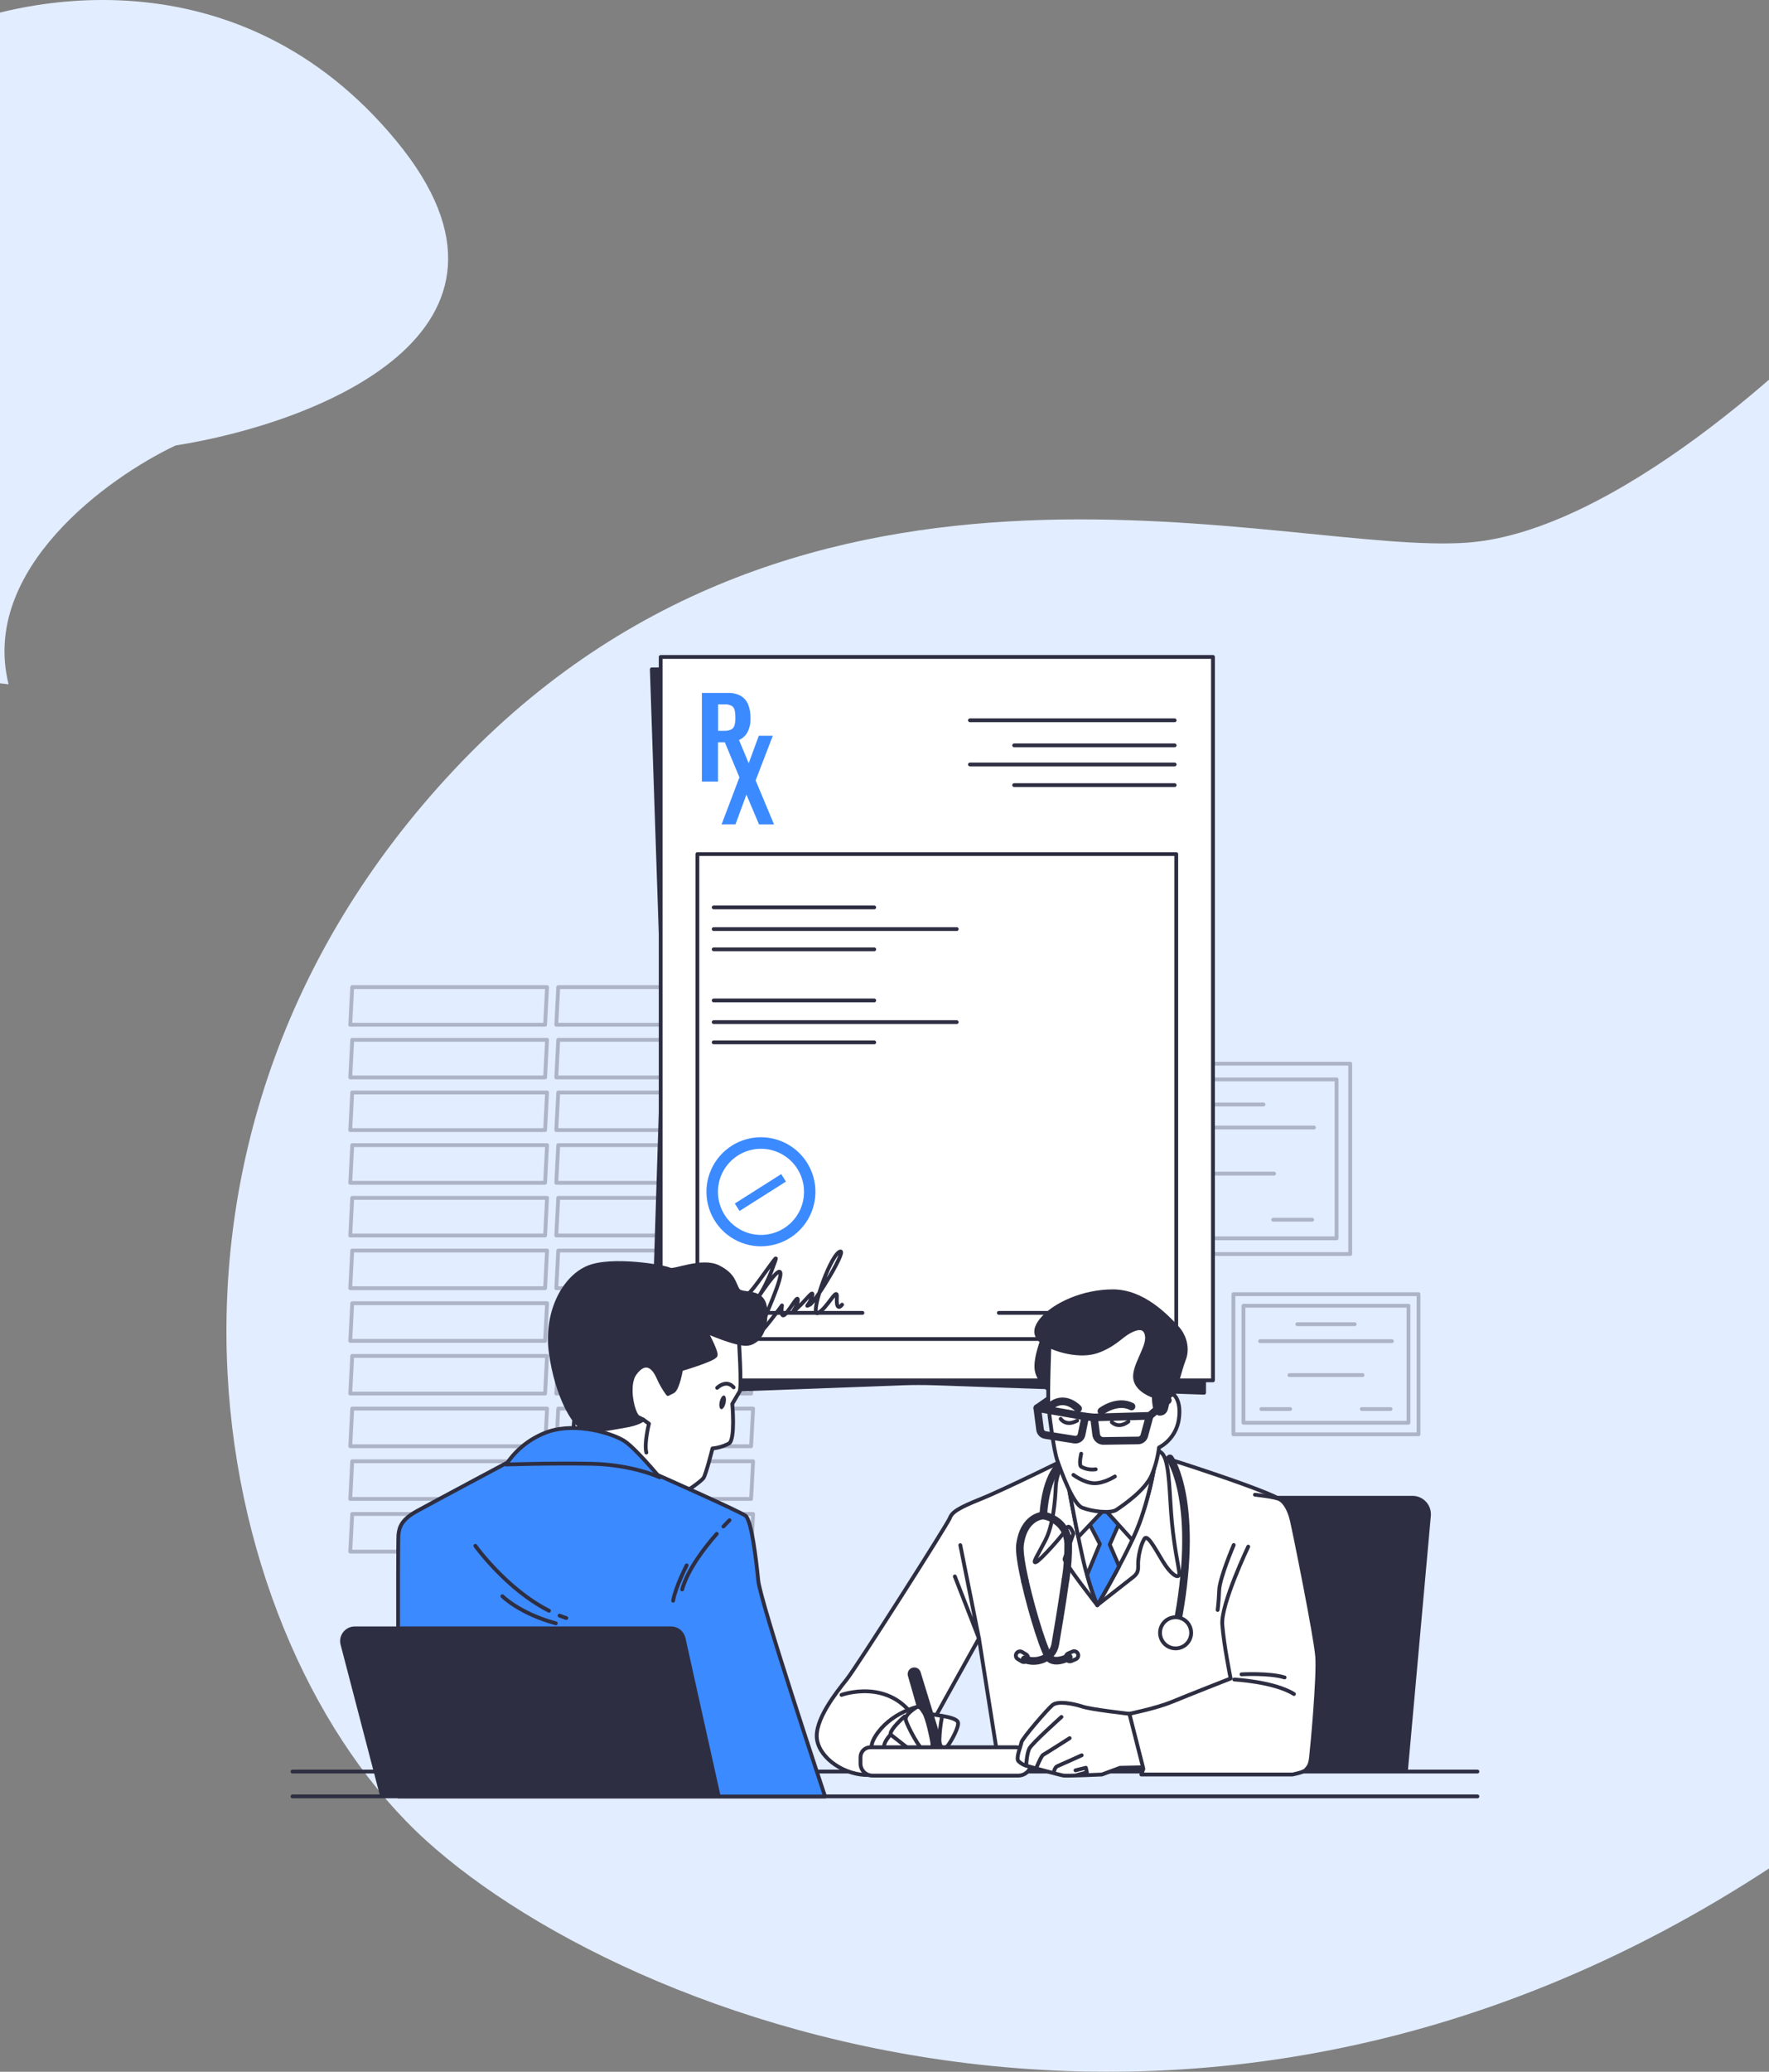 <svg width="375" height="439" viewBox="0 0 375 439" fill="none" xmlns="http://www.w3.org/2000/svg">
<rect x="0" y="0" width="375" height="439" fill="#808080" stroke="none"/>
<path d="M311.226 114.97C341.903 112.613 381.191 76.675 397 59V380.091C269.852 480.247 135.641 431.151 90.231 389.91C44.821 348.669 21.611 242.621 96.285 163.084C170.959 83.548 272.879 117.916 311.226 114.97Z" fill="#E2EDFF"/>
<path d="M84.022 29.866C50.636 -10.621 3.508 -1.343 -15.882 8.357C-90.747 108.562 -35.273 141.204 1.822 145C-4.248 120.708 22.899 101.139 37.231 94.392C66.739 89.752 117.408 70.353 84.022 29.866Z" fill="#E2EDFF"/>
<g opacity="0.3">
<path d="M115.551 217.139H74.247L74.665 209.167H115.969L115.551 217.139Z" stroke="#2E2E42" stroke-width="0.809" stroke-linecap="round" stroke-linejoin="round"/>
<path d="M115.551 228.304H74.247L74.665 220.331H115.969L115.551 228.304Z" stroke="#2E2E42" stroke-width="0.809" stroke-linecap="round" stroke-linejoin="round"/>
<path d="M115.551 239.467H74.247L74.665 231.494H115.969L115.551 239.467Z" stroke="#2E2E42" stroke-width="0.809" stroke-linecap="round" stroke-linejoin="round"/>
<path d="M115.551 250.631H74.247L74.665 242.658H115.969L115.551 250.631Z" stroke="#2E2E42" stroke-width="0.809" stroke-linecap="round" stroke-linejoin="round"/>
<path d="M115.551 261.799H74.247L74.665 253.821H115.969L115.551 261.799Z" stroke="#2E2E42" stroke-width="0.809" stroke-linecap="round" stroke-linejoin="round"/>
<path d="M115.551 272.963H74.247L74.665 264.985H115.969L115.551 272.963Z" stroke="#2E2E42" stroke-width="0.809" stroke-linecap="round" stroke-linejoin="round"/>
<path d="M115.551 284.126H74.247L74.665 276.148H115.969L115.551 284.126Z" stroke="#2E2E42" stroke-width="0.809" stroke-linecap="round" stroke-linejoin="round"/>
<path d="M115.551 295.29H74.247L74.665 287.312H115.969L115.551 295.29Z" stroke="#2E2E42" stroke-width="0.809" stroke-linecap="round" stroke-linejoin="round"/>
<path d="M115.551 306.455H74.247L74.665 298.477H115.969L115.551 306.455Z" stroke="#2E2E42" stroke-width="0.809" stroke-linecap="round" stroke-linejoin="round"/>
<path d="M115.551 317.618H74.247L74.665 309.64H115.969L115.551 317.618Z" stroke="#2E2E42" stroke-width="0.809" stroke-linecap="round" stroke-linejoin="round"/>
<path d="M115.551 328.781H74.247L74.665 320.809H115.969L115.551 328.781Z" stroke="#2E2E42" stroke-width="0.809" stroke-linecap="round" stroke-linejoin="round"/>
<path d="M159.226 217.139H117.922L118.34 209.167H159.644L159.226 217.139Z" stroke="#2E2E42" stroke-width="0.809" stroke-linecap="round" stroke-linejoin="round"/>
<path d="M159.226 228.304H117.922L118.34 220.331H159.644L159.226 228.304Z" stroke="#2E2E42" stroke-width="0.809" stroke-linecap="round" stroke-linejoin="round"/>
<path d="M159.226 239.467H117.922L118.34 231.494H159.644L159.226 239.467Z" stroke="#2E2E42" stroke-width="0.809" stroke-linecap="round" stroke-linejoin="round"/>
<path d="M159.226 250.631H117.922L118.34 242.658H159.644L159.226 250.631Z" stroke="#2E2E42" stroke-width="0.809" stroke-linecap="round" stroke-linejoin="round"/>
<path d="M159.226 261.799H117.922L118.34 253.821H159.644L159.226 261.799Z" stroke="#2E2E42" stroke-width="0.809" stroke-linecap="round" stroke-linejoin="round"/>
<path d="M159.226 272.963H117.922L118.34 264.985H159.644L159.226 272.963Z" stroke="#2E2E42" stroke-width="0.809" stroke-linecap="round" stroke-linejoin="round"/>
<path d="M159.226 284.126H117.922L118.34 276.148H159.644L159.226 284.126Z" stroke="#2E2E42" stroke-width="0.809" stroke-linecap="round" stroke-linejoin="round"/>
<path d="M159.226 295.29H117.922L118.34 287.312H159.644L159.226 295.29Z" stroke="#2E2E42" stroke-width="0.809" stroke-linecap="round" stroke-linejoin="round"/>
<path d="M159.226 306.455H117.922L118.34 298.477H159.644L159.226 306.455Z" stroke="#2E2E42" stroke-width="0.809" stroke-linecap="round" stroke-linejoin="round"/>
<path d="M159.226 317.618H117.922L118.34 309.64H159.644L159.226 317.618Z" stroke="#2E2E42" stroke-width="0.809" stroke-linecap="round" stroke-linejoin="round"/>
<path d="M159.226 328.781H117.922L118.34 320.809H159.644L159.226 328.781Z" stroke="#2E2E42" stroke-width="0.809" stroke-linecap="round" stroke-linejoin="round"/>
</g>
<g opacity="0.3">
<path d="M286.23 225.393H232.915V265.728H286.23V225.393Z" stroke="#2E2E42" stroke-width="0.809" stroke-linecap="round" stroke-linejoin="round"/>
<path d="M283.33 228.727H235.804V262.399H283.33V228.727Z" stroke="#2E2E42" stroke-width="0.809" stroke-linecap="round" stroke-linejoin="round"/>
<path d="M251.303 234.031H267.836" stroke="#2E2E42" stroke-width="0.809" stroke-linecap="round" stroke-linejoin="round"/>
<path d="M240.596 238.917H278.543" stroke="#2E2E42" stroke-width="0.809" stroke-linecap="round" stroke-linejoin="round"/>
<path d="M249.053 248.683H270.087" stroke="#2E2E42" stroke-width="0.809" stroke-linecap="round" stroke-linejoin="round"/>
<path d="M240.97 258.454H249.239" stroke="#2E2E42" stroke-width="0.809" stroke-linecap="round" stroke-linejoin="round"/>
<path d="M269.899 258.454H278.163" stroke="#2E2E42" stroke-width="0.809" stroke-linecap="round" stroke-linejoin="round"/>
</g>
<g opacity="0.3">
<path d="M300.705 274.234H261.465V303.923H300.705V274.234Z" stroke="#2E2E42" stroke-width="0.809" stroke-linecap="round" stroke-linejoin="round"/>
<path d="M298.576 276.688H263.594V301.475H298.576V276.688Z" stroke="#2E2E42" stroke-width="0.809" stroke-linecap="round" stroke-linejoin="round"/>
<path d="M275.006 280.595H287.171" stroke="#2E2E42" stroke-width="0.809" stroke-linecap="round" stroke-linejoin="round"/>
<path d="M267.121 284.188H295.055" stroke="#2E2E42" stroke-width="0.809" stroke-linecap="round" stroke-linejoin="round"/>
<path d="M273.344 291.379H288.832" stroke="#2E2E42" stroke-width="0.809" stroke-linecap="round" stroke-linejoin="round"/>
<path d="M267.396 298.57H273.482" stroke="#2E2E42" stroke-width="0.809" stroke-linecap="round" stroke-linejoin="round"/>
<path d="M288.688 298.57H294.774" stroke="#2E2E42" stroke-width="0.809" stroke-linecap="round" stroke-linejoin="round"/>
</g>
<path d="M255.248 295.12L198.286 293.139C195.938 293.058 193.59 293.058 191.243 293.139L138.176 295.12L140.531 220.611C140.619 217.791 140.619 214.966 140.531 212.138L138.176 141.833H255.248V295.12Z" fill="#2E2E42" stroke="#2E2E42" stroke-width="0.809" stroke-linecap="round" stroke-linejoin="round"/>
<path d="M257.13 139.203H140.058V292.49H257.13V139.203Z" fill="white" stroke="#2E2E42" stroke-width="0.809" stroke-linecap="round" stroke-linejoin="round"/>
<path d="M249.344 180.98H147.837V283.737H249.344V180.98Z" fill="white" stroke="#2E2E42" stroke-width="0.809" stroke-linecap="round" stroke-linejoin="round"/>
<path d="M148.789 165.624V146.834H154.291C155.248 146.792 156.198 147.009 157.042 147.461C157.747 147.881 158.295 148.521 158.599 149.283C158.952 150.204 159.121 151.185 159.094 152.171C159.138 153.193 158.923 154.21 158.467 155.126C158.083 155.854 157.467 156.435 156.718 156.776C155.879 157.136 154.972 157.31 154.06 157.288H152.206V165.624H148.789ZM152.222 154.862H153.521C154.019 154.884 154.516 154.792 154.973 154.592C155.145 154.506 155.297 154.385 155.42 154.238C155.544 154.09 155.635 153.918 155.689 153.734C155.837 153.217 155.904 152.681 155.887 152.144C155.898 151.59 155.848 151.036 155.738 150.493C155.7 150.3 155.622 150.117 155.511 149.956C155.399 149.794 155.256 149.657 155.089 149.552C154.601 149.319 154.061 149.215 153.521 149.25H152.222V154.862Z" fill="#3C8AFF"/>
<path d="M152.965 174.686L156.745 164.716L153.08 155.913H156.283L158.714 161.734L160.849 155.913H163.82L160.184 165.366L164.079 174.686H160.899L158.23 168.375L155.908 174.681L152.965 174.686Z" fill="#3C8AFF"/>
<path d="M205.614 152.628H249.009" stroke="#2E2E42" stroke-width="0.809" stroke-linecap="round" stroke-linejoin="round"/>
<path d="M205.614 161.992H249.009" stroke="#2E2E42" stroke-width="0.809" stroke-linecap="round" stroke-linejoin="round"/>
<path d="M214.984 157.938H249.009" stroke="#2E2E42" stroke-width="0.809" stroke-linecap="round" stroke-linejoin="round"/>
<path d="M214.984 166.367H249.009" stroke="#2E2E42" stroke-width="0.809" stroke-linecap="round" stroke-linejoin="round"/>
<path d="M151.293 192.275H185.323" stroke="#2E2E42" stroke-width="0.809" stroke-linecap="round" stroke-linejoin="round"/>
<path d="M151.293 201.161H185.323" stroke="#2E2E42" stroke-width="0.809" stroke-linecap="round" stroke-linejoin="round"/>
<path d="M151.293 196.87H202.809" stroke="#2E2E42" stroke-width="0.809" stroke-linecap="round" stroke-linejoin="round"/>
<path d="M151.293 211.989H185.323" stroke="#2E2E42" stroke-width="0.809" stroke-linecap="round" stroke-linejoin="round"/>
<path d="M151.293 220.875H185.323" stroke="#2E2E42" stroke-width="0.809" stroke-linecap="round" stroke-linejoin="round"/>
<path d="M151.293 216.584H202.809" stroke="#2E2E42" stroke-width="0.809" stroke-linecap="round" stroke-linejoin="round"/>
<path d="M150.566 278.195H182.825" stroke="#2E2E42" stroke-width="0.809" stroke-linecap="round" stroke-linejoin="round"/>
<path d="M211.738 278.195H243.997" stroke="#2E2E42" stroke-width="0.809" stroke-linecap="round" stroke-linejoin="round"/>
<path d="M155.116 242.779C153.187 244.003 151.665 245.771 150.74 247.86C149.816 249.949 149.531 252.266 149.923 254.516C150.315 256.767 151.365 258.851 152.94 260.505C154.516 262.159 156.547 263.309 158.775 263.809C161.004 264.31 163.332 264.138 165.463 263.316C167.595 262.494 169.435 261.059 170.751 259.192C172.067 257.324 172.8 255.109 172.857 252.825C172.914 250.542 172.293 248.292 171.072 246.361C170.261 245.077 169.204 243.966 167.962 243.091C166.721 242.216 165.319 241.595 163.837 241.262C162.355 240.929 160.822 240.892 159.326 241.152C157.829 241.413 156.399 241.966 155.116 242.779ZM166.203 260.259C164.678 261.225 162.901 261.718 161.097 261.674C159.292 261.63 157.541 261.053 156.065 260.014C154.588 258.975 153.453 257.522 152.803 255.838C152.152 254.154 152.016 252.315 152.41 250.554C152.805 248.792 153.713 247.187 155.02 245.942C156.326 244.696 157.973 243.866 159.751 243.556C161.53 243.247 163.36 243.471 165.011 244.202C166.661 244.932 168.059 246.135 169.026 247.66C169.668 248.672 170.104 249.801 170.31 250.983C170.516 252.164 170.487 253.374 170.225 254.544C169.963 255.714 169.472 256.821 168.782 257.802C168.092 258.782 167.216 259.618 166.203 260.259Z" fill="#3C8AFF"/>
<path d="M165.605 248.786L155.766 255.021L156.77 256.605L166.609 250.371L165.605 248.786Z" fill="#3C8AFF"/>
<path d="M155.732 274.564C155.732 274.564 155.892 278.229 160.684 271.692C165.477 265.156 164.833 265.64 163.556 269.304C162.578 271.841 161.284 274.244 159.705 276.457C159.705 276.457 165.449 267.368 165.449 269.915C165.449 272.463 160.024 283.313 161.141 282.355C162.258 281.398 165.768 276.617 165.768 276.617C165.768 276.617 165.289 279.802 166.56 278.366C167.831 276.93 169.273 274.064 169.113 275.659C168.954 277.255 166.88 279.164 168.954 277.255C171.028 275.346 172.624 272.947 172.145 274.702C171.666 276.457 170.39 277.095 171.666 276.457C172.943 275.819 180.117 263.857 177.884 265.293C175.65 266.729 171.507 279.164 173.421 278.207C175.336 277.249 177.565 272.468 177.405 274.861C177.245 277.255 177.884 277.255 178.505 276.457" stroke="#2E2E42" stroke-width="0.809" stroke-linecap="round" stroke-linejoin="round"/>
<path d="M313.19 375.389H62" stroke="#2E2E42" stroke-width="0.809" stroke-linecap="round" stroke-linejoin="round"/>
<path d="M313.19 380.648H62" stroke="#2E2E42" stroke-width="0.809" stroke-linecap="round" stroke-linejoin="round"/>
<path d="M299.43 317.37H246.17C245.33 317.369 244.517 317.672 243.881 318.221C243.246 318.771 242.83 319.532 242.709 320.363L234.742 374.833H298.076L302.912 321.167C302.954 320.684 302.896 320.198 302.74 319.739C302.584 319.28 302.334 318.859 302.006 318.502C301.679 318.145 301.281 317.86 300.837 317.665C300.393 317.47 299.914 317.37 299.43 317.37Z" fill="#2E2E42" stroke="#2E2E42" stroke-width="0.809" stroke-linecap="round" stroke-linejoin="round"/>
<path d="M227.309 308.479C227.309 308.479 212.899 315.631 207.953 317.607C203.006 319.582 201.79 320.468 201.35 321.678C200.91 322.889 181.664 353.133 179.469 355.884C177.273 358.635 172.536 364.572 173.196 368.638C173.857 372.704 179.139 376.231 184.2 376.121C189.262 376.011 192.453 375.021 193.004 373.59C193.554 372.159 207.524 347.18 207.524 347.18L211.925 375.004H268.129C268.129 375.004 272.53 336.952 272.53 331.34C272.53 325.728 273.631 319.131 271.32 317.7C269.009 316.27 259.441 312.974 252.398 310.663C245.356 308.352 243.16 307.912 241.515 307.912C239.87 307.912 227.309 308.479 227.309 308.479Z" fill="white" stroke="#2E2E42" stroke-width="0.809" stroke-linecap="round" stroke-linejoin="round"/>
<path d="M225.785 308.677C225.785 308.677 223.914 312.198 223.804 315.059C223.694 317.92 223.254 323.197 221.604 326.388C219.953 329.579 218.743 331.34 219.623 331.004C220.503 330.669 225.56 325.067 226.11 323.851C226.66 322.636 227.54 324.952 227.54 324.952C227.54 324.952 225.89 329.678 225.67 330.338C225.45 330.999 232.597 340.127 232.597 340.127C232.597 340.127 238.759 335.29 240.189 334.19C241.62 333.089 241.18 332.209 241.29 330.779C241.4 329.348 241.84 327.263 242.605 326.052C243.37 324.842 245.581 329.585 247.117 331.785C248.652 333.986 250.198 334.757 249.978 333.106C249.758 331.455 248.987 328.264 248.437 322.652C247.887 317.04 247.997 310.333 246.566 308.242C245.136 306.151 237.631 305.739 232.707 305.387C231.361 305.237 230 305.465 228.777 306.046C227.555 306.628 226.518 307.539 225.785 308.677Z" fill="white" stroke="#2E2E42" stroke-width="0.809" stroke-linecap="round" stroke-linejoin="round"/>
<path d="M203.568 327.411L207.529 347.196L202.412 334.041" stroke="#2E2E42" stroke-width="0.809" stroke-linecap="round" stroke-linejoin="round"/>
<path d="M226.335 313.982C226.335 313.982 227.876 322.559 229.306 329.156C230.093 332.911 231.197 336.592 232.607 340.16C232.607 340.16 239.87 327.951 241.961 321.574C243.148 318.056 244.068 314.453 244.712 310.796H226.335V313.982Z" stroke="#2E2E42" stroke-width="0.809" stroke-linecap="round" stroke-linejoin="round"/>
<path d="M234.362 316.931L230.406 321.883L233.157 327.164L230.45 333.717C231.047 335.897 231.767 338.04 232.607 340.138C232.607 340.138 234.874 336.331 237.234 331.885L235.248 327.302L237.669 321.8L234.362 316.931Z" fill="#3C8AFF" stroke="#2E2E42" stroke-width="0.809" stroke-linecap="round" stroke-linejoin="round"/>
<path d="M226.335 310.79V313.981C226.335 313.981 227.397 319.901 228.574 325.684L234.142 319.808L240.013 326.311C240.747 324.767 241.396 323.184 241.955 321.569C243.143 318.05 244.062 314.447 244.706 310.79H226.335Z" fill="white" stroke="#2E2E42" stroke-width="0.809" stroke-linecap="round" stroke-linejoin="round"/>
<path d="M178.385 359.142C178.385 359.142 188.657 355.389 194.198 364.517" stroke="#2E2E42" stroke-width="0.809" stroke-linecap="round" stroke-linejoin="round"/>
<path d="M194.379 361.7C194.379 361.7 188.64 362.999 185.576 367.89C182.511 372.781 188.745 373.326 190.467 373.326C192.189 373.326 193.818 372.171 193.911 371.571C194.005 370.971 196.261 365.172 196.173 363.818C196.163 363.313 195.979 362.827 195.652 362.441C195.325 362.055 194.876 361.794 194.379 361.7Z" fill="white" stroke="#2E2E42" stroke-width="0.809" stroke-linecap="round" stroke-linejoin="round"/>
<path d="M191.738 363.725C191.738 363.725 188.563 366.476 188.778 367.576C188.993 368.676 193.702 372.913 194.61 372.302C194.774 372.219 194.92 372.104 195.039 371.964C195.158 371.825 195.249 371.663 195.306 371.488C195.362 371.313 195.384 371.129 195.37 370.946C195.355 370.763 195.305 370.584 195.221 370.421C194.962 370.008 191.738 363.725 191.738 363.725Z" fill="white" stroke="#2E2E42" stroke-width="0.809" stroke-linecap="round" stroke-linejoin="round"/>
<path d="M188.794 367.549C188.794 367.549 186.929 369.535 187.54 370.443C188.151 371.351 192.415 373.667 193.521 372.968C194.626 372.27 193.911 371.554 193.911 371.554L188.794 367.549Z" fill="white" stroke="#2E2E42" stroke-width="0.809" stroke-linecap="round" stroke-linejoin="round"/>
<path d="M199.722 363.62L195.903 362.96L196.8 368.456L200.701 368.578L199.722 363.62Z" fill="white" stroke="#2E2E42" stroke-width="0.809" stroke-linecap="round" stroke-linejoin="round"/>
<path d="M192.85 354.976L197.323 370.652L199.496 372.627V369.837L194.765 354.432C194.726 354.304 194.662 354.184 194.576 354.082C194.49 353.979 194.385 353.895 194.265 353.834C194.146 353.773 194.016 353.738 193.882 353.729C193.748 353.72 193.614 353.738 193.488 353.782C193.251 353.864 193.053 354.033 192.935 354.254C192.817 354.476 192.786 354.734 192.85 354.976Z" fill="#2E2E42" stroke="#2E2E42" stroke-width="0.809" stroke-linecap="round" stroke-linejoin="round"/>
<path d="M194.379 361.701C194.379 361.701 191.738 363.247 192.002 364.419C192.266 365.591 195.116 371.071 196.145 371.142C197.174 371.214 197.796 370.592 197.647 369.403C197.499 368.215 196.547 363.901 195.903 362.961C195.259 362.02 195.188 361.646 194.379 361.701Z" fill="white" stroke="#2E2E42" stroke-width="0.809" stroke-linecap="round" stroke-linejoin="round"/>
<path d="M199.722 363.62C199.722 363.62 202.533 363.972 203.023 364.831C203.513 365.689 201.549 369.111 200.921 369.892C200.294 370.674 199.172 370.641 199.139 368.66C199.191 366.967 199.387 365.281 199.722 363.62Z" fill="white" stroke="#2E2E42" stroke-width="0.809" stroke-linecap="round" stroke-linejoin="round"/>
<path d="M184.514 370.239H215.364C216.226 370.241 217.052 370.584 217.662 371.193C218.271 371.803 218.614 372.629 218.616 373.491C218.616 374.221 218.326 374.92 217.81 375.436C217.294 375.952 216.594 376.242 215.865 376.242H184.943C184.272 376.242 183.628 375.975 183.153 375.501C182.679 375.026 182.412 374.382 182.412 373.711V372.336C182.412 372.06 182.467 371.787 182.572 371.532C182.678 371.277 182.833 371.046 183.028 370.851C183.223 370.657 183.455 370.502 183.71 370.397C183.965 370.292 184.238 370.239 184.514 370.239Z" fill="white" stroke="#2E2E42" stroke-width="0.809" stroke-linecap="round" stroke-linejoin="round"/>
<path d="M239.414 363.148C239.414 363.148 231.386 362.267 229.406 361.607C227.425 360.947 224.234 360.397 223.133 361.277C222.033 362.157 216.646 368.429 216.531 369.194C216.415 369.959 215.32 372.496 215.871 373.156C216.332 373.616 216.898 373.956 217.521 374.146C217.521 374.146 224.674 376.127 225.439 376.237C226.203 376.347 233.576 376.017 233.576 376.017L237.428 374.586L242.814 374.476C242.814 374.476 242.924 376.237 243.034 371.945C243.144 367.654 239.414 363.148 239.414 363.148Z" fill="white" stroke="#2E2E42" stroke-width="0.809" stroke-linecap="round" stroke-linejoin="round"/>
<path d="M217.537 374.152C217.537 374.152 217.647 371.621 218.197 370.52C218.748 369.42 225.014 363.813 225.014 363.813" stroke="#2E2E42" stroke-width="0.809" stroke-linecap="round" stroke-linejoin="round"/>
<path d="M219.606 374.801C219.606 374.801 220.707 372.05 221.147 371.83C221.587 371.61 226.754 368.309 226.754 368.309" stroke="#2E2E42" stroke-width="0.809" stroke-linecap="round" stroke-linejoin="round"/>
<path d="M223.364 375.571C223.364 375.571 223.584 374.47 224.135 374.25C224.685 374.03 229.306 371.939 229.306 371.939" stroke="#2E2E42" stroke-width="0.809" stroke-linecap="round" stroke-linejoin="round"/>
<path d="M228.315 376.122L230.406 375.571L230.186 374.581L227.985 375.131" stroke="#2E2E42" stroke-width="0.809" stroke-linecap="round" stroke-linejoin="round"/>
<path d="M264.607 327.725C264.607 327.725 258.78 339.934 259.105 344.231C259.43 348.528 260.871 355.664 260.871 355.664C260.871 355.664 251.633 359.29 248.442 360.616C245.251 361.942 239.413 363.147 239.413 363.147L242.379 374.806L241.944 376.017H273.944C273.944 376.017 276.365 375.576 276.805 375.026C277.245 374.476 277.685 374.256 277.905 372.495C278.125 370.735 279.556 355.34 279.226 351.037C278.896 346.735 274.384 324.424 273.834 322.113C273.284 319.802 272.299 318.262 271.308 317.711C270.318 317.161 266.026 316.727 266.026 316.727" fill="white"/>
<path d="M264.607 327.725C264.607 327.725 258.78 339.934 259.105 344.231C259.43 348.528 260.871 355.664 260.871 355.664C260.871 355.664 251.633 359.29 248.442 360.616C245.251 361.942 239.413 363.147 239.413 363.147L242.379 374.806L241.944 376.017H273.944C273.944 376.017 276.365 375.576 276.805 375.026C277.245 374.476 277.685 374.256 277.905 372.495C278.125 370.735 279.556 355.34 279.226 351.037C278.896 346.735 274.384 324.424 273.834 322.113C273.284 319.802 272.299 318.262 271.308 317.711C270.318 317.161 266.026 316.727 266.026 316.727" stroke="#2E2E42" stroke-width="0.809" stroke-linecap="round" stroke-linejoin="round"/>
<path d="M261.642 355.885C261.642 355.885 270.109 356.325 274.296 358.96" stroke="#2E2E42" stroke-width="0.809" stroke-linecap="round" stroke-linejoin="round"/>
<path d="M263.177 354.784C263.177 354.784 269.119 354.454 272.31 355.445" stroke="#2E2E42" stroke-width="0.809" stroke-linecap="round" stroke-linejoin="round"/>
<path d="M261.531 327.384C261.531 327.384 258.56 334.316 258.45 336.957C258.34 339.598 258.12 341.139 258.12 341.139" stroke="#2E2E42" stroke-width="0.809" stroke-linecap="round" stroke-linejoin="round"/>
<path d="M248.002 309.029C248.002 309.029 254.709 318.581 249.317 345.216" stroke="#2E2E42" stroke-width="1.619" stroke-linecap="round" stroke-linejoin="round"/>
<path d="M252.508 345.987C252.508 345.334 252.314 344.696 251.951 344.153C251.589 343.61 251.073 343.187 250.47 342.937C249.867 342.687 249.203 342.622 248.562 342.749C247.922 342.876 247.334 343.191 246.872 343.652C246.411 344.114 246.096 344.702 245.969 345.343C245.841 345.983 245.907 346.647 246.157 347.25C246.406 347.853 246.83 348.369 247.372 348.732C247.915 349.094 248.554 349.288 249.206 349.288C250.082 349.288 250.922 348.94 251.541 348.321C252.16 347.702 252.508 346.862 252.508 345.987Z" fill="white" stroke="#2E2E42" stroke-width="0.809" stroke-linecap="round" stroke-linejoin="round"/>
<path d="M225.108 310.02C225.108 310.02 221.703 312.22 221.152 321.128" stroke="#2E2E42" stroke-width="1.619" stroke-linecap="round" stroke-linejoin="round"/>
<path d="M225.884 334.625C225.053 340.633 223.92 347.087 223.683 348.501C223.133 351.527 219.54 352.584 217.229 351.593" stroke="#2E2E42" stroke-width="1.619" stroke-linecap="round" stroke-linejoin="round"/>
<path d="M217.268 335.021C216.514 331.653 216.052 328.732 216.217 327.395C216.987 321.238 221.169 321.128 221.169 321.128C221.169 321.128 226.121 321.788 226.445 327.07C226.479 329.599 226.295 332.127 225.895 334.624" stroke="#2E2E42" stroke-width="1.619" stroke-linecap="round" stroke-linejoin="round"/>
<path d="M226.555 351.152C226.555 351.152 224.244 352.473 222.704 351.593C221.664 350.998 218.852 342.041 217.268 335.021" stroke="#2E2E42" stroke-width="1.619" stroke-linecap="round" stroke-linejoin="round"/>
<path d="M227.36 349.96L226.45 350.352C226.012 350.541 225.81 351.049 225.999 351.488L226.01 351.513C226.199 351.951 226.707 352.153 227.145 351.964L228.055 351.572C228.493 351.383 228.695 350.875 228.506 350.437L228.495 350.412C228.306 349.974 227.798 349.771 227.36 349.96Z" stroke="#2E2E42" stroke-width="0.809" stroke-linecap="round" stroke-linejoin="round"/>
<path d="M217.514 350.557L216.665 350.047C216.256 349.802 215.726 349.934 215.48 350.343L215.466 350.367C215.22 350.776 215.353 351.306 215.762 351.552L216.611 352.062C217.02 352.307 217.55 352.175 217.796 351.766L217.81 351.743C218.056 351.334 217.923 350.803 217.514 350.557Z" stroke="#2E2E42" stroke-width="0.809" stroke-linecap="round" stroke-linejoin="round"/>
<path d="M221.169 283.407C221.169 283.407 219.408 287.583 219.738 290.224C220.069 292.865 223.59 295.726 223.59 295.726C223.59 295.726 224.8 283.957 224.8 283.517C224.8 283.077 222.594 282.086 221.169 283.407Z" fill="#2E2E42" stroke="#2E2E42" stroke-width="0.809" stroke-linecap="round" stroke-linejoin="round"/>
<path d="M219.903 298.367L222.242 296.732" stroke="#2E2E42" stroke-width="1.619" stroke-linecap="round" stroke-linejoin="round"/>
<path d="M222.484 284.177C222.484 284.177 222.044 295.836 222.264 298.031C222.484 300.226 223.364 307.269 224.134 309.47C224.905 311.671 227.436 318.708 229.416 319.478C231.397 320.248 235.353 320.799 236.674 319.918C237.994 319.038 242.83 315.742 244.151 312.551C244.934 310.69 245.452 308.729 245.691 306.724C246.789 306.139 247.738 305.308 248.463 304.296C249.188 303.285 249.671 302.12 249.873 300.892C250.533 296.711 248.773 295.506 248.773 295.506L248.883 288.243C248.883 288.243 247.672 283.187 244.481 280.436C241.29 277.685 237.554 277.464 233.703 279.555C229.851 281.646 222.484 284.177 222.484 284.177Z" fill="white" stroke="#2E2E42" stroke-width="0.809" stroke-linecap="round" stroke-linejoin="round"/>
<path d="M243.16 283.516C243.16 283.516 243.27 280.655 240.525 281.646C237.779 282.636 237.113 284.507 233.042 286.157C228.97 287.808 223.584 285.937 221.719 284.837C219.854 283.736 218.528 282.196 221.058 279.335C223.589 276.474 229.526 273.618 235.914 273.618C242.302 273.618 247.243 278.895 249.333 281.095C251.424 283.296 251.754 286.047 250.984 288.023C250.214 289.998 248.783 295.505 248.783 295.505C248.783 295.505 247.903 295.395 247.573 296.71C247.243 298.025 247.353 299.461 245.922 299.571C244.492 299.681 244.602 295.835 244.602 295.835C244.602 295.835 241.086 294.735 240.646 292.204C240.206 289.673 243.16 285.937 243.16 283.516Z" fill="#2E2E42" stroke="#2E2E42" stroke-width="0.809" stroke-linecap="round" stroke-linejoin="round"/>
<path d="M230.06 300.16L219.887 298.366L220.475 302.927C220.512 303.211 220.638 303.475 220.836 303.682C221.035 303.888 221.294 304.025 221.576 304.072L227.76 305.046C228.1 305.101 228.448 305.021 228.731 304.824C229.013 304.627 229.208 304.327 229.273 303.989L230.06 300.16Z" stroke="#2E2E42" stroke-width="1.619" stroke-linecap="round" stroke-linejoin="round"/>
<path d="M231.914 300.353L243.71 300.012L242.555 304.281C242.456 304.569 242.266 304.816 242.014 304.987C241.762 305.158 241.461 305.242 241.157 305.228L234.005 305.327C233.634 305.352 233.267 305.243 232.969 305.02C232.672 304.797 232.466 304.474 232.387 304.111L231.914 300.353Z" stroke="#2E2E42" stroke-width="1.619" stroke-linecap="round" stroke-linejoin="round"/>
<path d="M230.076 300.16L231.914 300.353" stroke="#2E2E42" stroke-width="1.619" stroke-linecap="round" stroke-linejoin="round"/>
<path d="M243.711 300.011L247.562 296.71" stroke="#2E2E42" stroke-width="1.619" stroke-linecap="round" stroke-linejoin="round"/>
<path d="M233.482 299.022C233.482 299.022 236.784 296.496 239.865 298.031" stroke="#2E2E42" stroke-width="1.619" stroke-linecap="round" stroke-linejoin="round"/>
<path d="M228.536 298.471C228.536 298.471 226.005 295.72 223.144 297.59" stroke="#2E2E42" stroke-width="1.619" stroke-linecap="round" stroke-linejoin="round"/>
<path d="M229.196 308.039C229.196 308.039 228.646 310.35 229.196 310.79C230.132 311.307 231.214 311.501 232.271 311.34" stroke="#2E2E42" stroke-width="0.809" stroke-linecap="round" stroke-linejoin="round"/>
<path d="M227.546 312.528C227.546 312.528 229.747 314.179 231.837 314.289C233.928 314.399 236.344 312.858 236.344 312.858" stroke="#2E2E42" stroke-width="0.809" stroke-linecap="round" stroke-linejoin="round"/>
<path d="M235.683 301.332C235.683 301.332 237.003 302.872 239.204 301.222" stroke="#2E2E42" stroke-width="0.809" stroke-linecap="round" stroke-linejoin="round"/>
<path d="M224.85 300.655C224.85 300.655 225.95 302.361 228.349 301.024" stroke="#2E2E42" stroke-width="0.809" stroke-linecap="round" stroke-linejoin="round"/>
<path d="M156.607 283.505C156.607 283.505 157.306 293.987 156.777 294.861L155.231 297.48C155.231 297.48 155.93 304.996 154.533 305.866C153.45 306.445 152.262 306.803 151.039 306.916C151.039 306.916 149.641 312.506 149.113 313.205C148.585 313.904 145.443 316.176 144.398 316.506C143.352 316.837 140.029 317.057 132.167 312.314C124.304 307.571 121.333 306.025 121.509 303.406C121.685 300.787 122.06 297.816 122.06 297.816C122.06 297.816 122.934 285.233 124.508 281.392C126.081 277.552 145.999 275.45 150.368 276.501C154.736 277.552 156.607 283.505 156.607 283.505Z" fill="white" stroke="#2E2E42" stroke-width="0.809" stroke-linecap="round" stroke-linejoin="round"/>
<path d="M136.338 300.798L137.565 301.673C137.565 301.673 136.514 305.865 137.015 307.791" stroke="#2E2E42" stroke-width="0.809" stroke-linecap="round" stroke-linejoin="round"/>
<path d="M153.807 297.288C153.631 298.091 153.207 298.674 152.866 298.597C152.525 298.52 152.387 297.816 152.569 297.013C152.75 296.209 153.168 295.626 153.509 295.703C153.851 295.78 153.988 296.49 153.807 297.288Z" fill="#2E2E42"/>
<path d="M152.024 294.08C152.024 294.08 153.928 292.176 155.518 293.976" stroke="#2E2E42" stroke-width="0.809" stroke-linecap="round" stroke-linejoin="round"/>
<path d="M149.62 282.108C149.62 282.108 151.887 286.3 151.716 287.175C151.546 288.05 144.376 290.146 144.376 290.146C144.376 290.146 143.678 294.339 142.627 294.861L141.581 295.384C140.743 294.246 140.04 293.014 139.485 291.714C138.264 289.095 136.514 288.413 134.594 291.016C132.674 293.618 134.242 299.753 135.293 300.275L136.338 300.798C136.338 300.798 135.463 301.673 132.145 302.201C128.828 302.729 126.379 303.423 123.936 302.724C121.493 302.025 117.994 295.384 116.784 286.823C115.573 278.262 119.403 270.928 124.487 268.666C129.57 266.405 141.086 268.49 141.956 269.013C142.825 269.536 148.773 266.746 152.266 268.49C155.76 270.234 155.568 272.16 156.459 273.381C157.35 274.603 161.873 273.035 162.225 277.403C162.577 281.772 160.827 284.391 158.555 284.738C156.283 285.084 149.62 282.108 149.62 282.108Z" fill="#2E2E42" stroke="#2E2E42" stroke-width="0.809" stroke-linecap="round" stroke-linejoin="round"/>
<path d="M108.25 309.536C108.25 309.536 91.507 318.466 88.316 320.232C85.125 321.998 84.646 323.583 84.465 325.184C84.283 326.785 84.465 380.672 84.465 380.672H174.902C174.902 380.672 161.185 339.489 160.734 334.889C160.283 330.29 159.303 322.13 158.027 321.173C156.75 320.215 138.726 312.243 138.726 312.243C138.726 312.243 134.418 307.621 124.217 307.621C114.016 307.621 108.25 309.536 108.25 309.536Z" fill="#3C8AFF" stroke="#2E2E42" stroke-width="0.809" stroke-linecap="round" stroke-linejoin="round"/>
<path d="M118.615 342.344C119.088 342.531 119.567 342.701 120.046 342.861" stroke="#2E2E42" stroke-width="0.809" stroke-linecap="round" stroke-linejoin="round"/>
<path d="M100.762 327.555C100.762 327.555 107.364 336.765 116.382 341.31" stroke="#2E2E42" stroke-width="0.809" stroke-linecap="round" stroke-linejoin="round"/>
<path d="M106.495 338.234C106.495 338.234 110.159 341.904 117.813 343.979" stroke="#2E2E42" stroke-width="0.809" stroke-linecap="round" stroke-linejoin="round"/>
<path d="M151.931 325.019C149.383 327.913 145.796 332.54 144.607 336.798" stroke="#2E2E42" stroke-width="0.809" stroke-linecap="round" stroke-linejoin="round"/>
<path d="M154.648 322.13C154.648 322.13 154.142 322.62 153.35 323.461" stroke="#2E2E42" stroke-width="0.809" stroke-linecap="round" stroke-linejoin="round"/>
<path d="M145.559 331.697C145.559 331.697 143.166 336.319 142.692 339.191" stroke="#2E2E42" stroke-width="0.809" stroke-linecap="round" stroke-linejoin="round"/>
<path d="M107.292 310.328C107.292 310.328 116.541 310.009 125.311 310.168C134.081 310.328 139.826 313.04 139.826 313.04C139.826 313.04 134.56 306.664 132.172 305.228C129.784 303.792 122.445 301.376 116.387 303.313C112.655 304.567 109.452 307.037 107.292 310.328Z" fill="#3C8AFF" stroke="#2E2E42" stroke-width="0.809" stroke-linecap="round" stroke-linejoin="round"/>
<path d="M80.993 380.611L72.564 348.292C72.482 347.9 72.489 347.494 72.583 347.104C72.678 346.715 72.859 346.351 73.112 346.04C73.365 345.73 73.684 345.479 74.046 345.307C74.408 345.135 74.804 345.046 75.205 345.046H142.269C142.885 345.046 143.483 345.257 143.963 345.643C144.443 346.03 144.777 346.568 144.91 347.17L152.354 380.644" fill="#2E2E42"/>
<path d="M80.993 380.611L72.564 348.292C72.482 347.9 72.489 347.494 72.583 347.104C72.678 346.715 72.859 346.351 73.112 346.04C73.365 345.73 73.684 345.479 74.046 345.307C74.408 345.135 74.804 345.046 75.205 345.046H142.269C142.885 345.046 143.483 345.257 143.963 345.643C144.443 346.03 144.777 346.568 144.91 347.17L152.354 380.644" stroke="#2E2E42" stroke-width="0.809" stroke-linecap="round" stroke-linejoin="round"/>
</svg>
